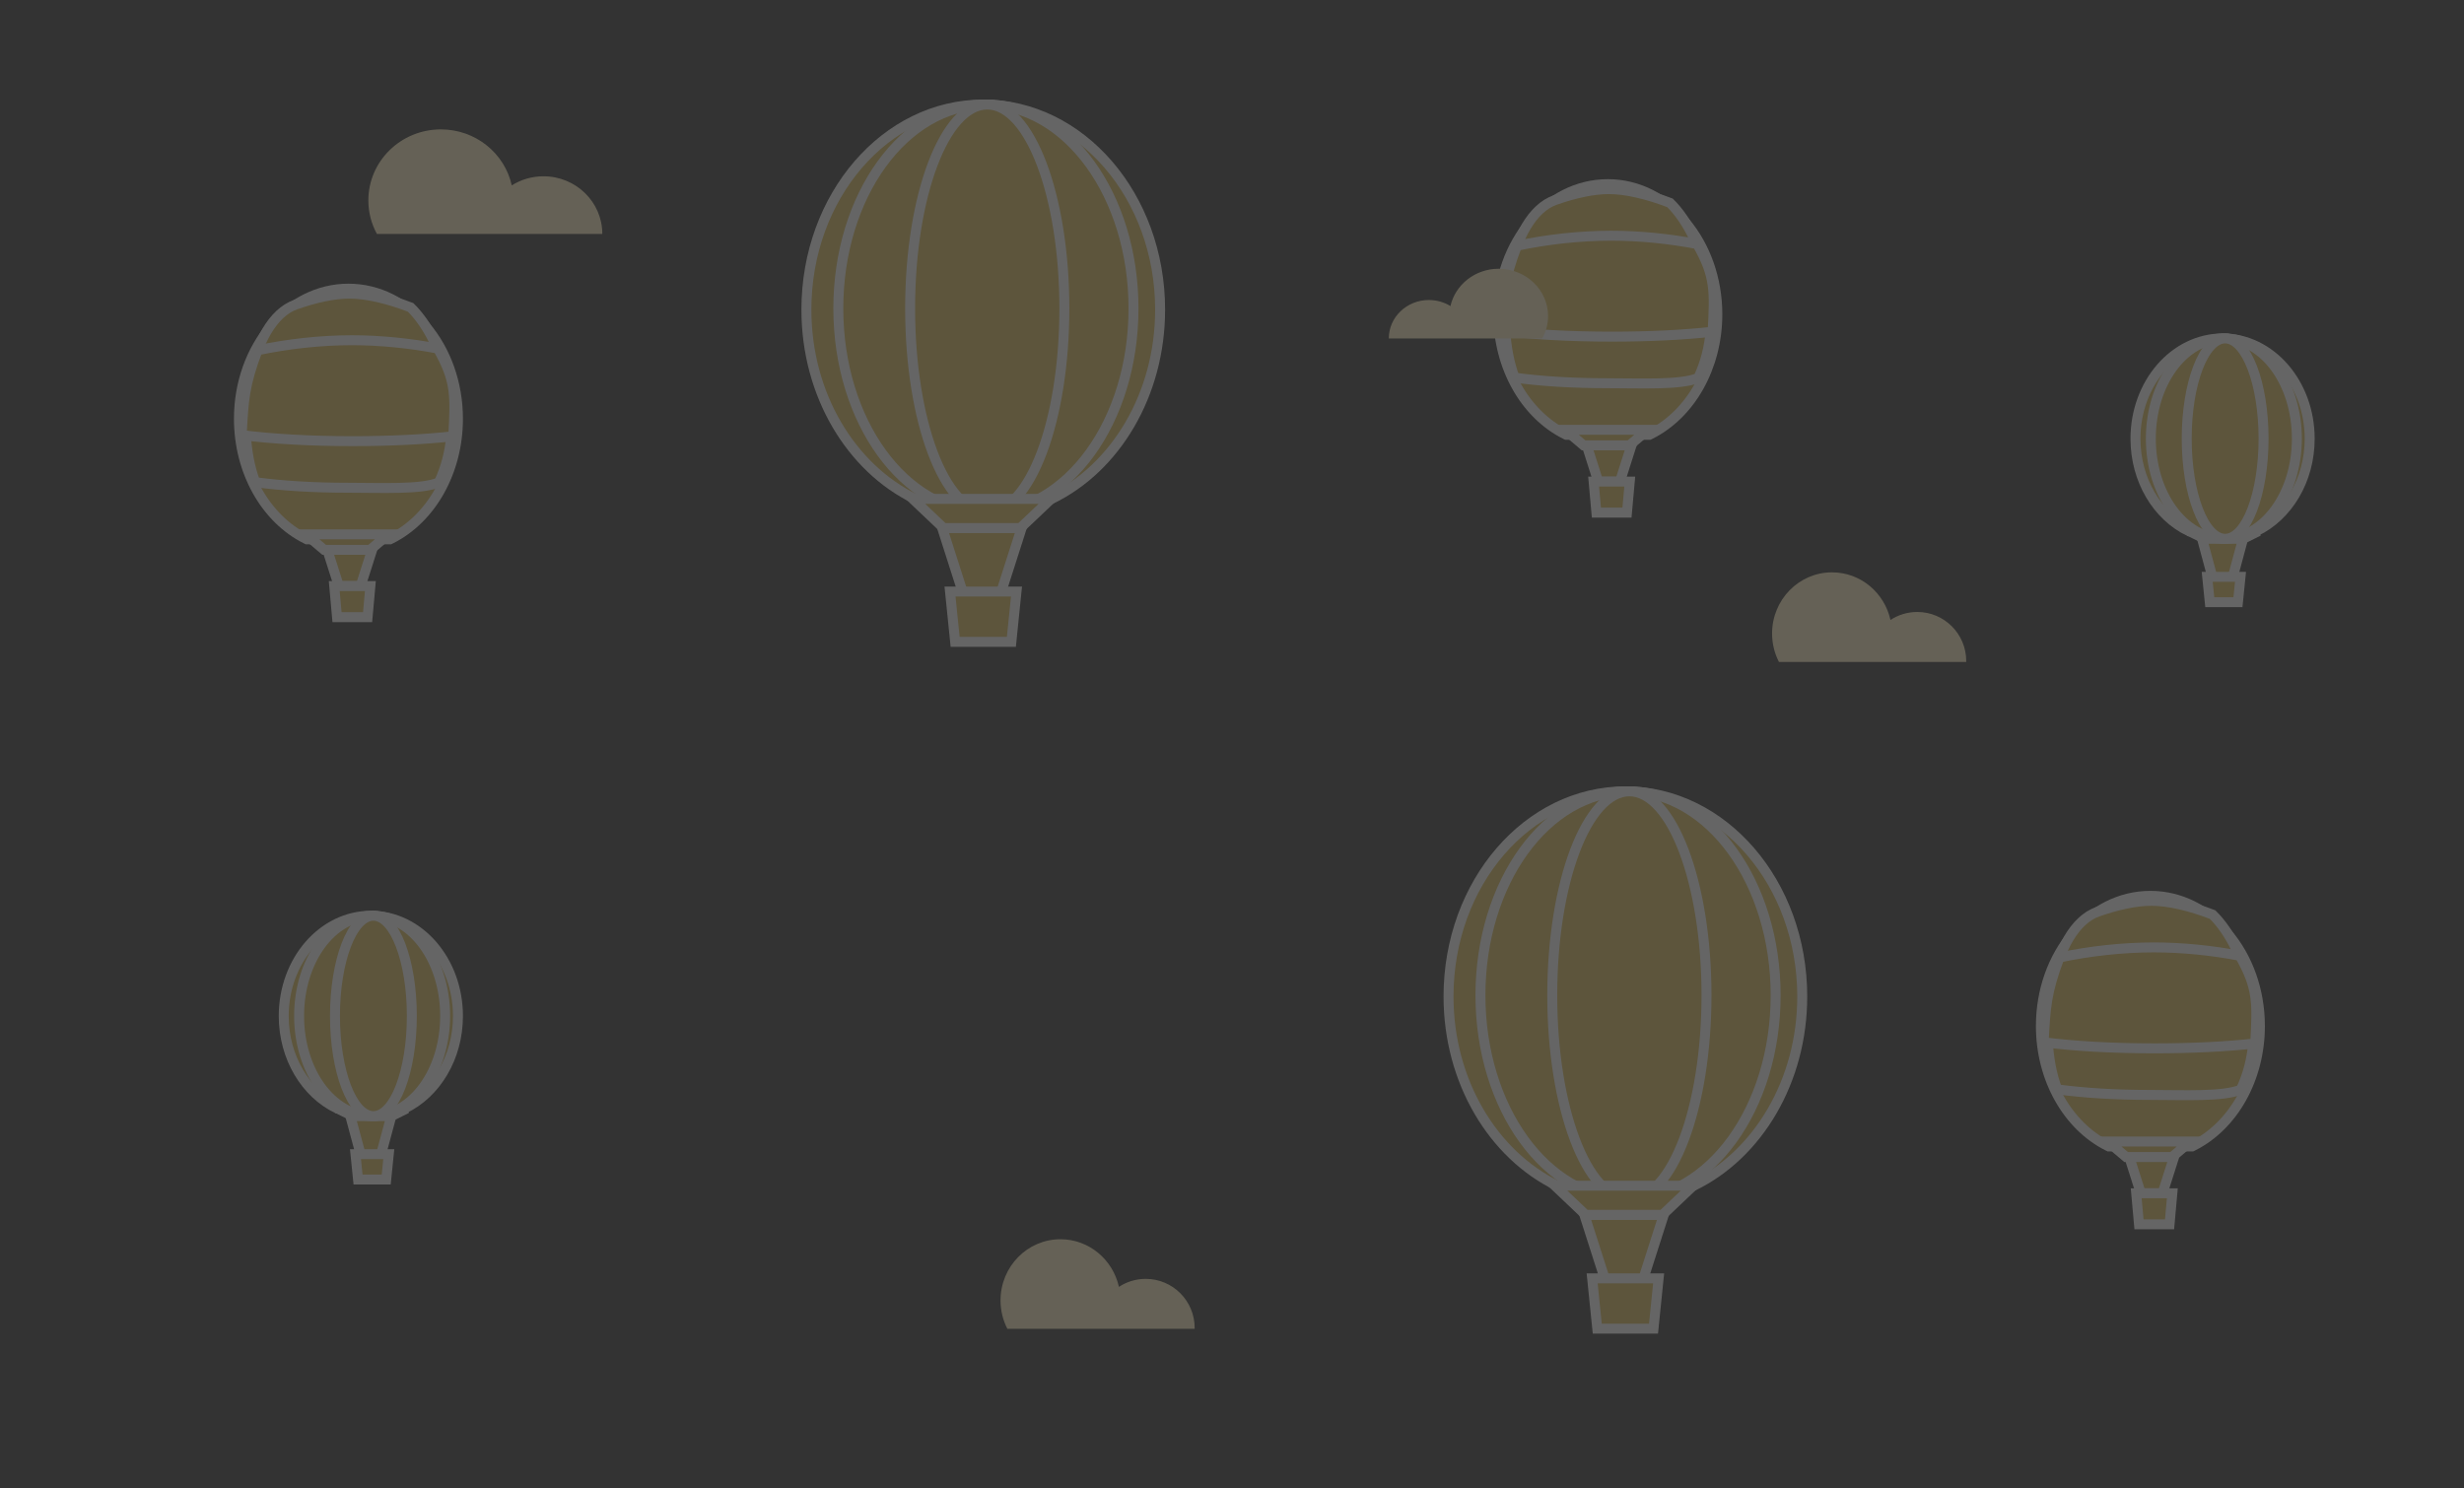 <?xml version="1.0" encoding="UTF-8"?>
<svg width="495px" height="299px" viewBox="0 0 495 299" version="1.1" xmlns="http://www.w3.org/2000/svg" xmlns:xlink="http://www.w3.org/1999/xlink">
    <rect x="0" y="0" width="495" height="299" fill="#333333" stroke="none"/>
    <!-- Generator: Sketch 51.2 (57519) - http://www.bohemiancoding.com/sketch -->
    <title>fondo-globos</title>
    <desc>Created with Sketch.</desc>
    <defs></defs>
    <g id="fondo-globos" stroke="none" stroke-width="1" fill="none" fill-rule="evenodd" opacity="0.249">
        <g id="Group-3-Copy-4" transform="translate(291, 159)" fill="#DDBE59" stroke="#FFFFFF" stroke-linecap="round" stroke-width="2">
            <polygon id="Rectangle-4-Copy" points="27.281 85.093 43.243 85.093 38.992 98.38 31.532 98.38"></polygon>
            <polygon id="Path" points="28.851 97.857 42.208 97.857 41.179 107.962 29.88 107.962"></polygon>
            <path d="M21.798,79.243 C8.994,73.013 0,58.333 0,41.217 C0,18.453 15.907,0 35.529,0 C55.151,0 71.058,18.453 71.058,41.217 C71.058,58.333 62.065,73.013 49.26,79.243 L21.798,79.243 Z" id="Combined-Shape"></path>
            <ellipse id="Oval-12-Copy-2" cx="36.063" cy="40.974" rx="29.652" ry="40.974"></ellipse>
            <ellipse id="Oval-12-Copy-2" cx="36.331" cy="40.974" rx="15.494" ry="40.974"></ellipse>
            <polygon id="Rectangle-4" points="21.371 79.243 49.153 79.243 42.99 85.093 27.534 85.093"></polygon>
        </g>
        <g id="Group-3-Copy-8" transform="translate(162, 21)" fill="#DDBE59" stroke="#FFFFFF" stroke-linecap="round" stroke-width="2">
            <polygon id="Rectangle-4-Copy" points="27.281 85.093 43.243 85.093 38.992 98.38 31.532 98.38"></polygon>
            <polygon id="Path" points="28.851 97.857 42.208 97.857 41.179 107.962 29.88 107.962"></polygon>
            <path d="M21.798,79.243 C8.994,73.013 0,58.333 0,41.217 C0,18.453 15.907,0 35.529,0 C55.151,0 71.058,18.453 71.058,41.217 C71.058,58.333 62.065,73.013 49.26,79.243 L21.798,79.243 Z" id="Combined-Shape"></path>
            <ellipse id="Oval-12-Copy-2" cx="36.063" cy="40.974" rx="29.652" ry="40.974"></ellipse>
            <ellipse id="Oval-12-Copy-2" cx="36.331" cy="40.974" rx="15.494" ry="40.974"></ellipse>
            <polygon id="Rectangle-4" points="21.371 79.243 49.153 79.243 42.99 85.093 27.534 85.093"></polygon>
        </g>
        <path d="M75.719,47 C74.622,44.995 74,42.703 74,40.269 C74,32.389 80.522,26 88.567,26 C95.555,26 101.393,30.819 102.808,37.249 C104.647,36.093 106.834,35.423 109.181,35.423 C115.709,35.423 121,40.606 121,47 L75.719,47 Z" id="Combined-Shape" fill="#FFF0C1"></path>
        <g id="Group-3-Copy" transform="translate(301, 38)" fill="#DDBE59" stroke="#FFFFFF" stroke-linecap="round" stroke-width="2">
            <polygon id="Rectangle-4-Copy" points="17.593 50.96 26.926 50.96 24.441 58.76 20.078 58.76"></polygon>
            <polygon id="Path" points="19.148 58.76 26.407 58.76 25.848 65 19.707 65"></polygon>
            <path d="M13.435,49.254 C5.343,45.188 2.00088834e-11,35.746 2.00088834e-11,25.154 C2.00088834e-11,10.745 9.806,-1 22,-1 C34.194,-1 44,10.745 44,25.154 C44,35.746 38.657,45.188 30.565,49.254 L30.353,49.36 L13.647,49.36 L13.435,49.254 Z" id="Combined-Shape"></path>
            <path d="M34.49,2.763 C29.909,1.008 25.637,1.69691589e-15 22.194,0 C19.144,0 15.431,0.791 11.42,2.192 C2.11,5.442 -1.161,26.42 3.292,37.887 C8.718,38.608 14.963,39 21.902,39 C28.688,39 36.591,39.414 40.17,37.934 C45.805,26.212 41.645,9.795 34.49,2.763 Z" id="Oval-12-Copy-2"></path>
            <path d="M39.971,11.039 C34.405,9.978 28.424,9.36 22.696,9.36 C16.377,9.36 9.758,10.112 3.736,11.382 C1.083,18.393 0.926,21.39 0.557,28.418 C6.745,29.197 14.304,29.64 22.831,29.64 C30.446,29.64 37.285,29.287 43.06,28.656 C43.492,20.424 43.644,17.521 39.971,11.039 Z" id="Oval-12-Copy-2"></path>
            <polygon id="Rectangle-4" points="13.444 48.36 30.037 48.36 26.356 51.48 17.126 51.48"></polygon>
        </g>
        <g id="Group-3-Copy-3" transform="translate(48, 59)" fill="#DDBE59" stroke="#FFFFFF" stroke-linecap="round" stroke-width="2">
            <polygon id="Rectangle-4-Copy" points="17.593 50.96 26.926 50.96 24.441 58.76 20.078 58.76"></polygon>
            <polygon id="Path" points="19.148 58.76 26.407 58.76 25.848 65 19.707 65"></polygon>
            <path d="M13.435,49.254 C5.343,45.188 2.00088834e-11,35.746 2.00088834e-11,25.154 C2.00088834e-11,10.745 9.806,-1 22,-1 C34.194,-1 44,10.745 44,25.154 C44,35.746 38.657,45.188 30.565,49.254 L30.353,49.36 L13.647,49.36 L13.435,49.254 Z" id="Combined-Shape"></path>
            <path d="M34.49,2.763 C29.909,1.008 25.637,1.69691589e-15 22.194,0 C19.144,0 15.431,0.791 11.42,2.192 C2.11,5.442 -1.161,26.42 3.292,37.887 C8.718,38.608 14.963,39 21.902,39 C28.688,39 36.591,39.414 40.17,37.934 C45.805,26.212 41.645,9.795 34.49,2.763 Z" id="Oval-12-Copy-2"></path>
            <path d="M39.971,11.039 C34.405,9.978 28.424,9.36 22.696,9.36 C16.377,9.36 9.758,10.112 3.736,11.382 C1.083,18.393 0.926,21.39 0.557,28.418 C6.745,29.197 14.304,29.64 22.831,29.64 C30.446,29.64 37.285,29.287 43.06,28.656 C43.492,20.424 43.644,17.521 39.971,11.039 Z" id="Oval-12-Copy-2"></path>
            <polygon id="Rectangle-4" points="13.444 48.36 30.037 48.36 26.356 51.48 17.126 51.48"></polygon>
        </g>
        <g id="Group-3-Copy-6" transform="translate(410, 181)" fill="#DDBE59" stroke="#FFFFFF" stroke-linecap="round" stroke-width="2">
            <polygon id="Rectangle-4-Copy" points="17.593 50.96 26.926 50.96 24.441 58.76 20.078 58.76"></polygon>
            <polygon id="Path" points="19.148 58.76 26.407 58.76 25.848 65 19.707 65"></polygon>
            <path d="M13.435,49.254 C5.343,45.188 2.00088834e-11,35.746 2.00088834e-11,25.154 C2.00088834e-11,10.745 9.806,-1 22,-1 C34.194,-1 44,10.745 44,25.154 C44,35.746 38.657,45.188 30.565,49.254 L30.353,49.36 L13.647,49.36 L13.435,49.254 Z" id="Combined-Shape"></path>
            <path d="M34.49,2.763 C29.909,1.008 25.637,1.69691589e-15 22.194,0 C19.144,0 15.431,0.791 11.42,2.192 C2.11,5.442 -1.161,26.42 3.292,37.887 C8.718,38.608 14.963,39 21.902,39 C28.688,39 36.591,39.414 40.17,37.934 C45.805,26.212 41.645,9.795 34.49,2.763 Z" id="Oval-12-Copy-2"></path>
            <path d="M39.971,11.039 C34.405,9.978 28.424,9.36 22.696,9.36 C16.377,9.36 9.758,10.112 3.736,11.382 C1.083,18.393 0.926,21.39 0.557,28.418 C6.745,29.197 14.304,29.64 22.831,29.64 C30.446,29.64 37.285,29.287 43.06,28.656 C43.492,20.424 43.644,17.521 39.971,11.039 Z" id="Oval-12-Copy-2"></path>
            <polygon id="Rectangle-4" points="13.444 48.36 30.037 48.36 26.356 51.48 17.126 51.48"></polygon>
        </g>
        <path d="M357.377,133 C356.498,131.294 356,129.35 356,127.288 C356,120.502 361.39,115 368.039,115 C373.773,115 378.57,119.091 379.782,124.569 C381.329,123.553 383.178,122.962 385.165,122.962 C390.597,122.962 395,127.378 395,132.827 C395,132.885 395,132.942 394.999,133 L357.377,133 Z" id="Combined-Shape-Copy-4" fill="#FFF0C1"></path>
        <path d="M202.377,267 C201.498,265.294 201,263.35 201,261.288 C201,254.502 206.39,249 213.039,249 C218.773,249 223.57,253.091 224.782,258.569 C226.329,257.553 228.178,256.962 230.165,256.962 C235.597,256.962 240,261.378 240,266.827 C240,266.885 240,266.942 239.999,267 L202.377,267 Z" id="Combined-Shape-Copy-5" fill="#FFF0C1"></path>
        <g id="Group-3-Copy-2" transform="translate(429, 68)" fill="#DDBE59" stroke="#FFFFFF" stroke-linecap="round" stroke-width="2">
            <polygon id="Rectangle-4" points="10.809 38.731 24.706 38.731 21.623 40.26 13.892 40.26"></polygon>
            <polygon id="Rectangle-4-Copy" points="13.382 40.26 21.618 40.26 19.425 48.413 15.575 48.413"></polygon>
            <polygon id="Path" points="14.412 47.904 21.103 47.904 20.588 53 14.927 53"></polygon>
            <path d="M10.737,38.731 C4.43,35.686 0,28.511 0,20.145 C0,9.019 7.835,0 17.5,0 C27.165,0 35,9.019 35,20.145 C35,28.511 30.57,35.686 24.263,38.731 L10.737,38.731 Z" id="Combined-Shape"></path>
            <ellipse id="Oval-12-Copy-2" cx="17.757" cy="20.13" rx="14.669" ry="20.13"></ellipse>
            <ellipse id="Oval-12-Copy-2" cx="18.015" cy="20.13" rx="7.721" ry="20.13"></ellipse>
        </g>
        <g id="Group-3-Copy-5" transform="translate(57, 184)" fill="#DDBE59" stroke="#FFFFFF" stroke-linecap="round" stroke-width="2">
            <polygon id="Rectangle-4" points="10.809 38.731 24.706 38.731 21.623 40.26 13.892 40.26"></polygon>
            <polygon id="Rectangle-4-Copy" points="13.382 40.26 21.618 40.26 19.425 48.413 15.575 48.413"></polygon>
            <polygon id="Path" points="14.412 47.904 21.103 47.904 20.588 53 14.927 53"></polygon>
            <path d="M10.737,38.731 C4.43,35.686 0,28.511 0,20.145 C0,9.019 7.835,0 17.5,0 C27.165,0 35,9.019 35,20.145 C35,28.511 30.57,35.686 24.263,38.731 L10.737,38.731 Z" id="Combined-Shape"></path>
            <ellipse id="Oval-12-Copy-2" cx="17.757" cy="20.13" rx="14.669" ry="20.13"></ellipse>
            <ellipse id="Oval-12-Copy-2" cx="18.015" cy="20.13" rx="7.721" ry="20.13"></ellipse>
        </g>
        <path d="M280.171,68 C279.424,66.663 279,65.135 279,63.513 C279,58.259 283.44,54 288.918,54 C293.676,54 297.651,57.213 298.614,61.499 C299.866,60.729 301.355,60.282 302.953,60.282 C307.397,60.282 311,63.737 311,68 L280.171,68 Z" id="Combined-Shape-Copy-3" fill="#FFF0C1" transform="translate(295, 61) scale(-1, 1) translate(-295, -61) "></path>
    </g>
</svg>